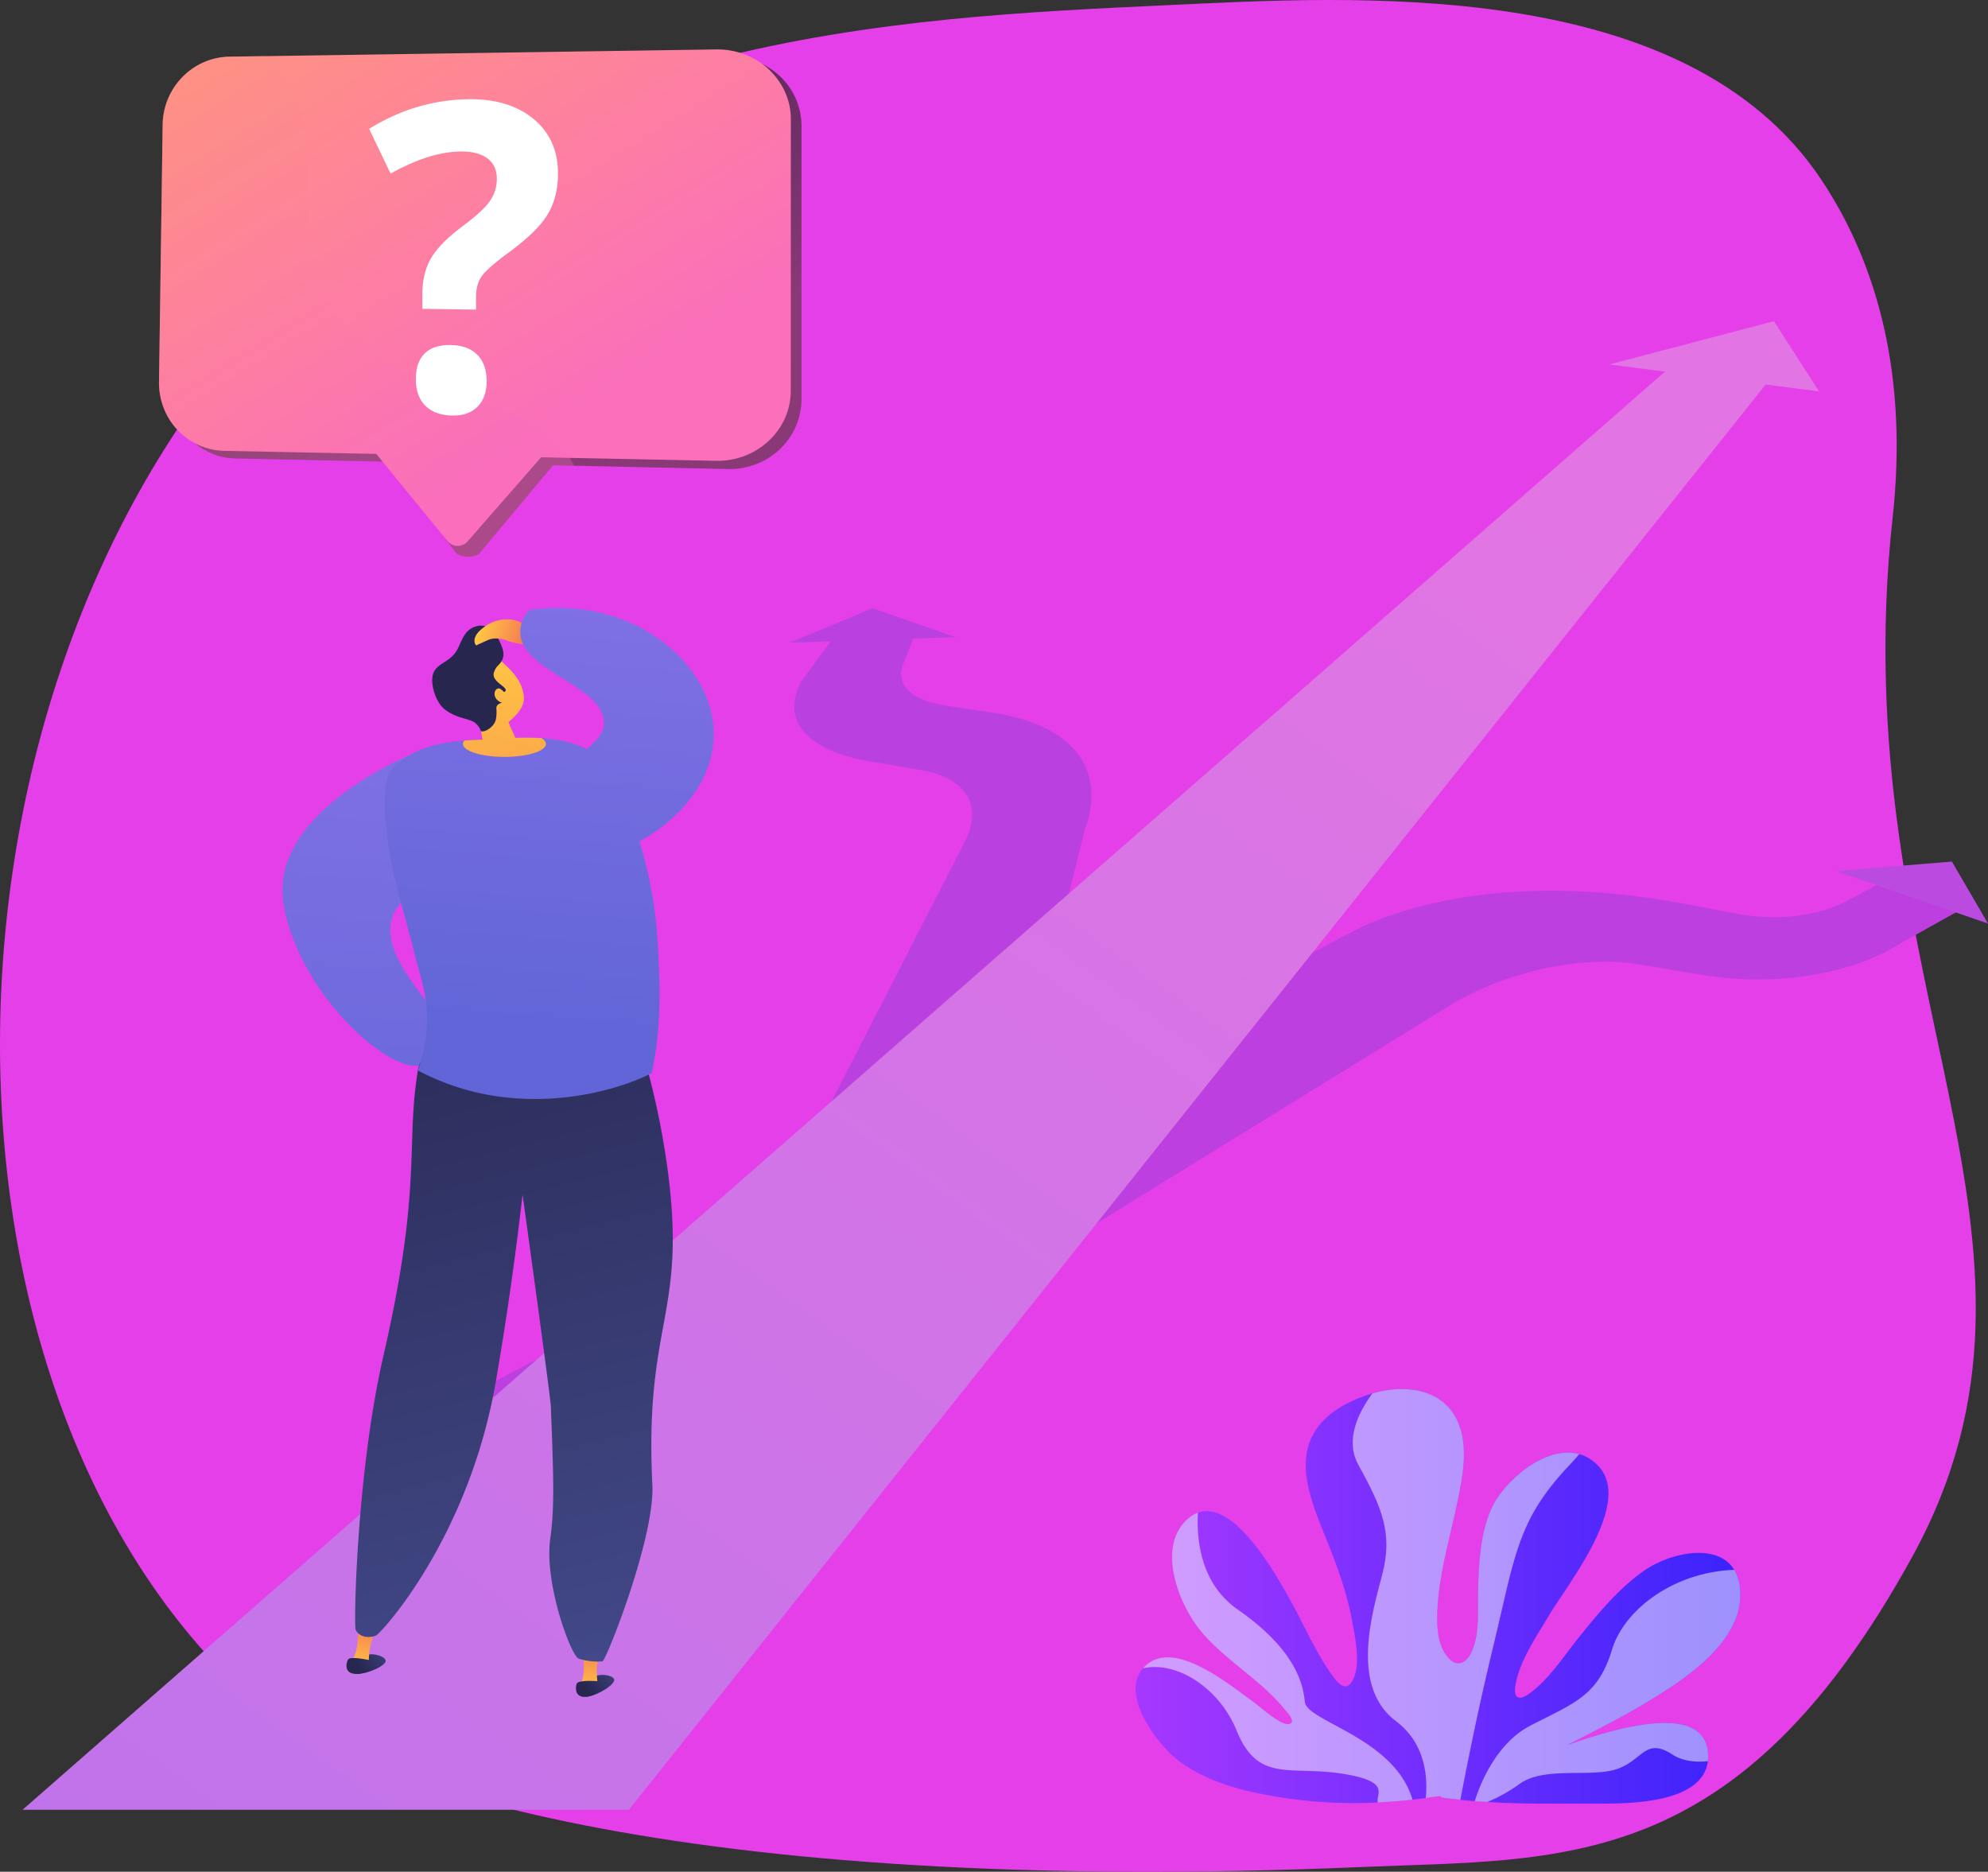 <svg xmlns="http://www.w3.org/2000/svg" xmlns:xlink="http://www.w3.org/1999/xlink" viewBox="0 0 2958.171 2785.055"><rect x="0" y="0" width="2958.171" height="2785.055" fill="#333333" stroke="none"/><defs><style>.a{isolation:isolate;}.b{fill:#e53fea;}.c{fill:#bb40e0;}.d{fill:#bd3fe0;}.e{fill:#bb4be0;}.f{fill:url(#a);}.g{fill:url(#b);}.h{fill:url(#c);}.ac,.i{fill:#fff;}.i{mix-blend-mode:soft-light;opacity:0.5;}.j{fill:url(#d);}.k{fill:url(#e);}.l{fill:url(#f);}.m{fill:url(#g);}.n{fill:url(#h);}.o{fill:url(#i);}.p{fill:url(#j);}.q{fill:url(#k);}.r{fill:url(#l);}.s{fill:url(#m);}.t{fill:url(#n);}.u{fill:url(#o);}.v{fill:#26264f;}.w{fill:url(#p);}.x{fill:url(#q);}.y{fill:url(#r);}.z{fill:url(#s);}.aa{fill:url(#t);}.ab{mix-blend-mode:multiply;opacity:0.3;fill:url(#u);}</style><linearGradient id="a" x1="2093.468" y1="571.676" x2="-2148.066" y2="6476.549" gradientUnits="userSpaceOnUse"><stop offset="0.004" stop-color="#e275e3"/><stop offset="1" stop-color="#8f71f6"/></linearGradient><linearGradient id="b" x1="2396.827" y1="776.599" x2="-1755.661" y2="6557.506" xlink:href="#a"/><linearGradient id="c" x1="1689.822" y1="2375.273" x2="2589.623" y2="2375.273" gradientUnits="userSpaceOnUse"><stop offset="0" stop-color="#a638ff"/><stop offset="1" stop-color="#3a23fb"/></linearGradient><linearGradient id="d" x1="655.362" y1="-68.222" x2="501.131" y2="1927.447" gradientUnits="userSpaceOnUse"><stop offset="0" stop-color="#aa80f9"/><stop offset="0.996" stop-color="#6165d7"/></linearGradient><linearGradient id="e" x1="1326.098" y1="2509.547" x2="1373.684" y2="2551.875" gradientTransform="matrix(-0.99, -0.14, -0.14, 0.99, 2251.705, 149.893)" gradientUnits="userSpaceOnUse"><stop offset="0" stop-color="#444b8c"/><stop offset="0.996" stop-color="#26264f"/></linearGradient><linearGradient id="f" x1="446.671" y1="2551.939" x2="446.671" y2="2469.04" gradientTransform="matrix(-0.99, -0.14, -0.14, 0.99, 1335.504, 20.377)" gradientUnits="userSpaceOnUse"><stop offset="0" stop-color="#ffc444"/><stop offset="0.996" stop-color="#f36f56"/></linearGradient><linearGradient id="g" x1="1330.882" y1="2504.17" x2="1378.468" y2="2546.497" xlink:href="#e"/><linearGradient id="h" x1="1284.205" y1="2475.504" x2="1331.794" y2="2517.834" gradientTransform="matrix(-1, 0, 0, 1, 2208.284, 0)" xlink:href="#e"/><linearGradient id="i" x1="404.735" y1="2517.918" x2="404.735" y2="2435.016" gradientTransform="matrix(-1, 0, 0, 1, 1282.974, 0)" xlink:href="#f"/><linearGradient id="j" x1="197.778" y1="2555.935" x2="-112.53" y2="1303.07" gradientTransform="translate(684.367)" xlink:href="#e"/><linearGradient id="k" x1="-90.684" y1="-39.574" x2="-213.134" y2="1544.862" gradientTransform="translate(974.681)" xlink:href="#d"/><linearGradient id="l" x1="1288.99" y1="2470.127" x2="1336.577" y2="2512.456" gradientTransform="matrix(-1, 0, 0, 1, 2208.284, 0)" xlink:href="#e"/><linearGradient id="m" x1="329.353" y1="578.386" x2="263.907" y2="684.254" gradientTransform="matrix(-0.972, -0.236, -0.236, 0.972, 1192.29, 538.966)" xlink:href="#f"/><linearGradient id="n" x1="-239.192" y1="970.272" x2="-177.092" y2="1530.366" gradientTransform="translate(974.681)" xlink:href="#f"/><linearGradient id="o" x1="-241.771" y1="970.558" x2="-179.671" y2="1530.652" gradientTransform="translate(974.681)" xlink:href="#f"/><linearGradient id="p" x1="-235.98" y1="969.916" x2="-173.88" y2="1530.01" gradientTransform="translate(974.681)" xlink:href="#f"/><linearGradient id="q" x1="1008.196" y1="74.535" x2="1067.011" y2="124.607" gradientTransform="matrix(0.907, -0.422, 0.422, 0.907, -229.612, 1293.259)" xlink:href="#f"/><linearGradient id="r" x1="24.463" y1="-30.676" x2="-97.987" y2="1553.765" gradientTransform="translate(974.681)" xlink:href="#d"/><linearGradient id="s" x1="-369.168" y1="17.481" x2="10.842" y2="628.438" gradientTransform="translate(863.949)" gradientUnits="userSpaceOnUse"><stop offset="0" stop-color="#311944"/><stop offset="1" stop-color="#893976"/></linearGradient><linearGradient id="t" x1="-385.543" y1="7.13" x2="-6.356" y2="616.762" gradientTransform="translate(863.949)" gradientUnits="userSpaceOnUse"><stop offset="0" stop-color="#ff9085"/><stop offset="1" stop-color="#fb6fbb"/></linearGradient><linearGradient id="u" x1="-624.457" y1="153.409" x2="-280.954" y2="705.672" xlink:href="#t"/></defs><g class="a"><path class="b" d="M2816.308,769.739c22.759-207.29-20.9-374.42-106.116-502.285C2506.516-38.17,2009.416-4.916,1736.2,7.739c-406.481,18.828-951.73,44.083-1338.626,460.6-522.47,562.471-524.936,1589.525-37.176,2047.441,149.885,140.715,652.942,305.558,1666,262.222,298.981-12.789,558.778,11.9,818.906-461.371C3104.946,1844.226,2739.905,1465.626,2816.308,769.739Z"/><path class="c" d="M1099.818,1907.109l335.462-654.078c28.438-55.448,1.353-96-65.488-107.32L1294.734,1133c-96.919-16.408-132.926-63.048-102.19-119.458l54.334-74.129,114.865,3.345-17.937,45.981c-11.659,29.891,11.992,53.39,64.7,61.342l70.532,10.642c112.86,17.027,169.171,80.682,135.385,173.357l-152.744,612.352Z"/><polygon class="c" points="1298.501 904.969 1175.084 956.229 1421.919 948.065 1298.501 904.969"/><path class="d" d="M1041.546,2184.269l1125.167-693.955c88.628-49.176,193.409-68.634,273.981-55.125l89.564,15.017c114.245,19.155,228.462-1.449,300.085-47.971l100.077-55.808-119.827-38.951-63.062,33.364c-42.042,22.242-103.286,29.976-161.987,18.859l-79.159-14.991c-128.141-24.268-319.338-37.655-480.864,34.675L710.591,2068.722Z"/><polygon class="e" points="2731.255 1296.086 2904.46 1281.973 2958.171 1374.177 2731.255 1296.086"/><polygon class="f" points="935.79 2692.782 33.607 2692.782 2505.882 528.074 2647.945 546.299 935.79 2692.782"/><polygon class="g" points="2394.686 542.279 2639.514 477.91 2706.791 582.382 2394.686 542.279"/><path class="h" d="M2445.966,2535.449c-37,22.036-75.466,41.443-113.809,60.943,39.532-12.959,206.772-74.683,209.526,14.961a59.27,59.27,0,0,1-.406,9.234c-7.857,64.292-122.01,63.166-166.645,63.134-54.463-.063-107.924.782-161.605-2.441-6.2-.376-12.364-.783-18.561-1.284q-10.705-.846-21.473-1.972-13.38-1.36-26.824-3.223l-4.163-2.347c-6.855,1.063-13.647,2.034-20.44,2.91q-9.906,1.361-19.719,2.442c-17.4,1.939-34.619,3.348-51.739,4.131a699.789,699.789,0,0,1-179.541-13.96c-41.787-8.7-83.7-22.818-117.941-49.08-30.2-23.225-86.515-96.625-51.928-136.471a48.971,48.971,0,0,1,7.731-7.2c44.228-33.43,122.7,33.146,156.41,56.873,8.2,5.76,42.1,36.778,53.618,33.023,10.516-3.413-2.692-16.591-7.575-22.6-36.747-44.917-90.177-73.025-126.423-118.6-31.02-39-63.478-122.228-17.56-163.483a47.267,47.267,0,0,1,15.65-9.641c54.807-19.625,117.19,94.278,135.563,126.831,20.784,36.81,37.624,77,61.788,111.806,9.484,13.647,22.379,30.737,33.147,10.3,12.395-23.507,3.068-65.387-1.439-89.583-7.607-40.941-21.88-80-37.437-118.5-25.165-62.446-57.78-136.212,5.541-187.451,16.089-13.052,38.5-23.722,62.476-30.884h.032c48.64-14.323,103.792-6.926,126.078,40.086,17.591,37.029,8.232,83.4.345,121.614-9.673,46.888-23.633,93.282-28.265,141.078-2.567,26.794-5.509,67.2,13.679,89.522,12.9,15.056,26.417,10.691,34.868-5.9,13.554-26.668,9.641-64.314,10.424-93.111,1.095-40.628,2.942-82.691,19.249-120.533,17.779-41.318,80.944-96.654,131.338-82.444,10.2,2.848,19.876,8.546,28.546,17.811,51.677,55.152-45.636,175.159-72.868,221.077-18.5,31.238-44.259,67.766-50.487,104.418-3.663,21.442,5.664,24.1,22.1,11.864,28.859-21.5,50.457-55.684,72.806-83.353,28.765-35.59,58.751-72.024,96.531-98.472,37.4-26.136,108.77-42.632,134-1.159,5.009,8.264,8.2,18.813,8.921,32.021C2593.737,2444.491,2502.245,2501.958,2445.966,2535.449Z"/><path class="i" d="M2349.936,2163.63q-6.245,7.6-13.866,15.619c-79.285,83.448-81.382,135.626-114.78,273.348-21.566,89.019-38.813,175.44-48.3,225.427q-13.38-1.36-26.824-3.223l-4.163-2.347c-6.855,1.063-13.647,2.034-20.44,2.91,3.036-30.331.063-81.006-44.258-114.248-66.765-50.081-37.561-154.437-20.847-217.038,16.683-62.6,0-100.466-35.495-165.132-19.719-35.965-.094-76.985,21.222-105.631h.032c48.64-14.323,103.792-6.926,126.078,40.086,17.591,37.029,8.232,83.4.345,121.614-9.673,46.888-23.633,93.282-28.265,141.078-2.567,26.794-5.509,67.2,13.679,89.522,12.9,15.056,26.417,10.691,34.868-5.9,13.554-26.668,9.641-64.314,10.424-93.111,1.095-40.628,2.942-82.691,19.249-120.533C2236.377,2204.754,2299.542,2149.42,2349.936,2163.63Z"/><path class="i" d="M2445.966,2535.449c-37,22.036-75.466,41.443-113.809,60.943,39.532-12.959,206.772-74.683,209.526,14.961a59.27,59.27,0,0,1-.406,9.234c-18.155,1.721-37.405.033-52.617-9.922-40.691-26.605-44.6,9.391-83.729,21.911s-107.2-4.7-143.983,21.91a231.991,231.991,0,0,1-47.921,26.794c-6.2-.376-12.364-.783-18.561-1.284,7.042-22.724,30.706-85.545,83.166-112.62,64.7-33.4,100.162-43.82,121.039-112.682,18.248-60.221,92.368-115.656,181.887-118.88,5.009,8.264,8.2,18.813,8.921,32.021C2593.737,2444.491,2502.245,2501.958,2445.966,2535.449Z"/><path class="i" d="M2101.847,2677.806c-17.4,1.939-34.619,3.348-51.739,4.131-2.661-12.27,16.839-28.452-37.28-39.971-88.362-18.78-138.881,16.37-172.873-67.3-25.573-62.915-88.831-103.824-139.257-92.244a48.971,48.971,0,0,1,7.731-7.2c44.228-33.43,122.7,33.146,156.41,56.873,8.2,5.76,42.1,36.778,53.618,33.023,10.516-3.413-2.692-16.591-7.575-22.6-36.747-44.917-90.177-73.025-126.423-118.6-31.02-39-63.478-122.228-17.56-163.483a47.267,47.267,0,0,1,15.65-9.641c-2.254,39.534,3.663,105.266,58.971,143.89,82.946,57.906,97.032,106.422,100.162,137.723C1944.592,2561.648,2074.615,2585.437,2101.847,2677.806Z"/><path class="j" d="M613.454,1121.942s-216.188,85.963-191.324,225.2S595.559,1613.194,634.1,1580.87c31.08-55.945,29.888-43.512,9.039-78.322S519.1,1370.766,634.72,1316.065,613.454,1121.942,613.454,1121.942Z"/><path class="k" d="M573.885,2470.723c-1.354-7.46-25.445-14.213-37.374-4.221-5.923,4.961-10,15.019-6.574,19.561,1.246,1.652-3.86,4.558,1.032,4.615C547.2,2490.868,575.232,2478.136,573.885,2470.723Z"/><path class="l" d="M548.634,2473.437l-24.776-3.5c11.479-13.82,9.353-57.831,9.353-57.831l26.35,5.881s-3,12.081-8.11,29.9C549.7,2453.985,548.922,2463.532,548.634,2473.437Z"/><path class="m" d="M550.832,2470.386s-29.83-6.873-33.056-.957-5.732,21.76,13.193,21.249S552.513,2475.4,550.832,2470.386Z"/><path class="n" d="M913.845,2498.7c-2.385-7.2-27.184-10.511-37.6,1.052-5.169,5.741-7.8,16.27-3.771,20.287,1.465,1.463-3.183,5.055,1.668,4.427C890.239,2522.378,916.216,2505.846,913.845,2498.7Z"/><path class="o" d="M889.222,2504.918H864.2c9.431-15.29,1.166-58.571,1.166-58.571l26.913,2.136s-1.281,12.381-3.844,30.74C887.558,2485.508,888.12,2495.07,889.222,2504.918Z"/><path class="p" d="M954.072,1558.663a1158.076,1158.076,0,0,1,38.8,177.571c30.394,221.089-34.206,228.142-22.143,473.138,3.851,78.2-67.75,258.532-74.062,262.514a77.822,77.822,0,0,1-9.9.389,98.753,98.753,0,0,1-25.219-4.2c-11.342-1.954-52.236-112.717-42.757-178.571,6.708-46.61,4.763-96.631.875-196.676-.63-16.21-42.105-315.381-42.105-315.381h0c-12.616,110.736-27.125,204.827-39.7,277.777-40.413,234.375-171.811,376.235-178.665,378.51-1.354.544-13.683,5.023-23.764-1.621a16.388,16.388,0,0,1-6.013-6.773c-3.515-2.753,1.036-234,41.114-408.029C628.7,1764.7,603.37,1705.6,621.8,1592.766,637.747,1495.138,954.072,1558.663,954.072,1558.663Z"/><path class="q" d="M969.636,1596.806c-34.9,17.981-124.9,50.04-232.1,34.122A362.536,362.536,0,0,1,621.819,1592.8c27.775-84.212,5.957-129.3-4.34-170.875-14.638-59.22-14.918-54.768-27-101.8-19.927-77.644-23.21-157.015-9.518-173.211,28.553-33.841,74.752-42.47,110.262-45.084,10.463-.78,19.981-1.057,27.884-1.28,19.76-.612,52.71-4.455,86.718-2.226,32.395,2.226,65.734,9.963,89.555,31.447.837.723-9.184,6.123-4.229,11.855a324.5,324.5,0,0,1,34.51,49.536c10.352,18.424,19.646,39.853,29.053,71.8A615.834,615.834,0,0,1,977.6,1388.2C986.557,1505.694,977.651,1559.962,969.636,1596.806Z"/><path class="r" d="M890.971,2501.589s-30.5-2.63-32.864,3.681-2.629,22.347,16.037,19.192S893.338,2506.321,890.971,2501.589Z"/><path class="s" d="M744.474,1045.379c-5.472-3.275-9.641,3.766-7.064,9.918s11.24,10,16.5,6.335S751.838,1049.786,744.474,1045.379Z"/><path class="t" d="M812.341,1106.949c0,10.632-27.607,19.258-61.725,19.258-34.064,0-61.671-8.626-61.671-19.258a7.517,7.517,0,0,1,2.283-5.12c10.463-.78,19.981-1.057,27.884-1.28,19.76-.612,52.71-4.455,86.718-2.226C810,1100.937,812.341,1103.889,812.341,1106.949Z"/><path class="u" d="M767.2,1098.708q-5.352-12.048-10.706-24.1c3.123-3.069,23.555-18.355,23.134-35.662-.573-23.494-19.251-41.432-22.915-45.029-15.344-15.063-18.611-16.759-24.244-18.456l-7.727-2.011s-.424-.036-.861-.055c-4.627-.2-18.966,3.727-21.656,5.228-8.592,4.786-6.879,45.254,12.177,97.356q.358,3.2.771,6.444c1.712,13.454,4,26.308,6.71,38.538C721.878,1120.963,757.052,1122.466,767.2,1098.708Z"/><path class="v" d="M747.851,965.394c4.985,16.424-6.042,23.483-9.116,27.508a28.566,28.566,0,0,0-3.949,8.317,8.71,8.71,0,0,0-.34,2.225c-.419,11.443,19.758,18.563,18.007,24.167-1.271,4.065-13.823,3-14.261,6.313-.414,3.114,10.607,5.915,10.189,9.62-.315,2.8-6.723,2.294-9.166,7.182-1.218,2.434-.232,3.765-.368,10.106a54.413,54.413,0,0,1-1.046,9.95c-2.713,11.375-17.692,19.826-21.966,16.92-1.19-.811-.729-1.94-2.715-5.276a30.084,30.084,0,0,0-5.352-6.241c-5.017-4.5-14.248-5.985-24.13-9.327-18.3-6.189-25.2-14.136-27.373-16.868-.774-.974-1.3-1.726-1.681-2.269-7.61-10.9-13.083-28.655-11-41.249,3.489-21.1,26.7-18.719,37.952-42.015,6.271-12.986,10.046-26.594,25.145-31.933,11.751-4.155,22.59.046,29.605,10.024A86.076,86.076,0,0,1,747.851,965.394Z"/><path class="w" d="M745.37,1025.566c-5.719-4.29-11.191,3.072-9.036,10.233s11.364,12.468,17.65,8.992S753.066,1031.341,745.37,1025.566Z"/><path class="x" d="M797.893,940.48l-25.415-15.666s-23.554-10.683-49.359,6.289-14.751,29.266-14.751,29.266l18.984-8.573s12.228-5.614,31.169,2.773c21.846,6.343,37.066,4.765,37.066,4.765Z"/><path class="y" d="M916.752,918.35c-53.855-18.115-104.087-14.344-129.906-10.782-5.011,6.294-12.1,17.1-12.738,30.752-2.772,59.449,121.2,79.879,124.5,135.069,2.2,36.805-52.069,42.187-81.791,121.783-14.262,38.2-8.376,54.659,1.172,64.056,15.116,14.876,42.668,15.246,51.05,15.357,72.806.973,182.768-71.266,192.365-168.193C1069.437,1025.264,1005.054,948.05,916.752,918.35Z"/><path class="z" d="M1192.676,188.1V593.3c0,59.018-48.892,105.925-109.82,104.585l-229.265-4.958-30.635-.65L713.084,823.655c-8.367,6.339-28.33,6.392-34.987-1.741l-16.166-21.587L577.158,686.946l-7.947-.194L349.8,682.037c-23.844-.537-44.188-9.335-61.163-23.767-22.5-19-35.226-47.683-34.783-79.456l5.339-383.408c.767-55.082,44.328-100.342,99.345-101.1l46.5-.672,679.973-9.3a107.88,107.88,0,0,1,45.352,9.2C1167.666,109.8,1192.676,145.787,1192.676,188.1Z"/><path class="aa" d="M1176.786,177.056l-.1,404.233c-.014,58.88-50.589,105.64-111.229,104.381L848.45,681.3l-43.218-.893L695.753,805.582a19.462,19.462,0,0,1-29.784-.482l-3.977-4.772L569.235,686.752l-9.273-11.345L333.48,670.791A95.9,95.9,0,0,1,288,658.259c-31.616-17.491-51.945-51.637-51.395-90.4l5.426-382.575c.78-55,44.813-100.188,99.677-100.984l53.415-.788,670.626-9.974c24.518-.365,48.161,7.169,66.4,20.09C1158.632,112.327,1176.794,142.657,1176.786,177.056Z"/><path class="ab" d="M854.017,692.932l-30.847-.653L713.192,823.657c-8.367,6.338-28.384,6.39-35.041-1.743l-16.193-21.587-92.74-113.575L349.8,682.037A97.575,97.575,0,0,1,288,658.259c-31.617-17.491-51.943-51.637-51.393-90.4l5.426-382.575c.78-55,44.813-100.188,99.677-100.984l53.415-.788c3.314,3.231,6.321,6.556,9.405,10.107,35.171,39.558,59.639,96.669,54.152,179.3C442.376,520.09,609.761,564.231,758.99,613.759c45.875,15.246,73.121,40.28,88.946,67.534C850.174,685.121,852.167,689,854.017,692.932Z"/><path class="ac" d="M628.467,459.532l.043-22.781q.056-29.583,12.329-51.482,12.328-21.987,45.351-47.067,32.127-23.742,42.577-38.716a57.549,57.549,0,0,0,10.512-33.337q.093-20.577-14.717-31-14.754-10.378-41.051-9.692-45.442,1.173-102.345,32.853l-31.837-66.549c43.608-27.234,90.621-41.995,141.149-43.969,42.3-1.653,76.316,7.565,101.721,27.787q38.4,30.564,38.118,83.73-.236,35.34-16.331,61.134c-10.671,17.11-30.746,36.295-60.02,57.438Q724.127,400.2,716.3,411.71q-7.857,11.524-7.924,30.259l-.071,18.724ZM618.8,564.186q.043-25.685,13.4-38.506,13.42-12.873,39.224-12.273,25.074.6,38.916,14.615,13.853,14.067,13.755,39.611-.1,24.574-14.207,38.156-14.04,13.524-38.771,12.479-25.167-1.05-38.773-15.223Q618.748,588.92,618.8,564.186Z"/></g></svg>